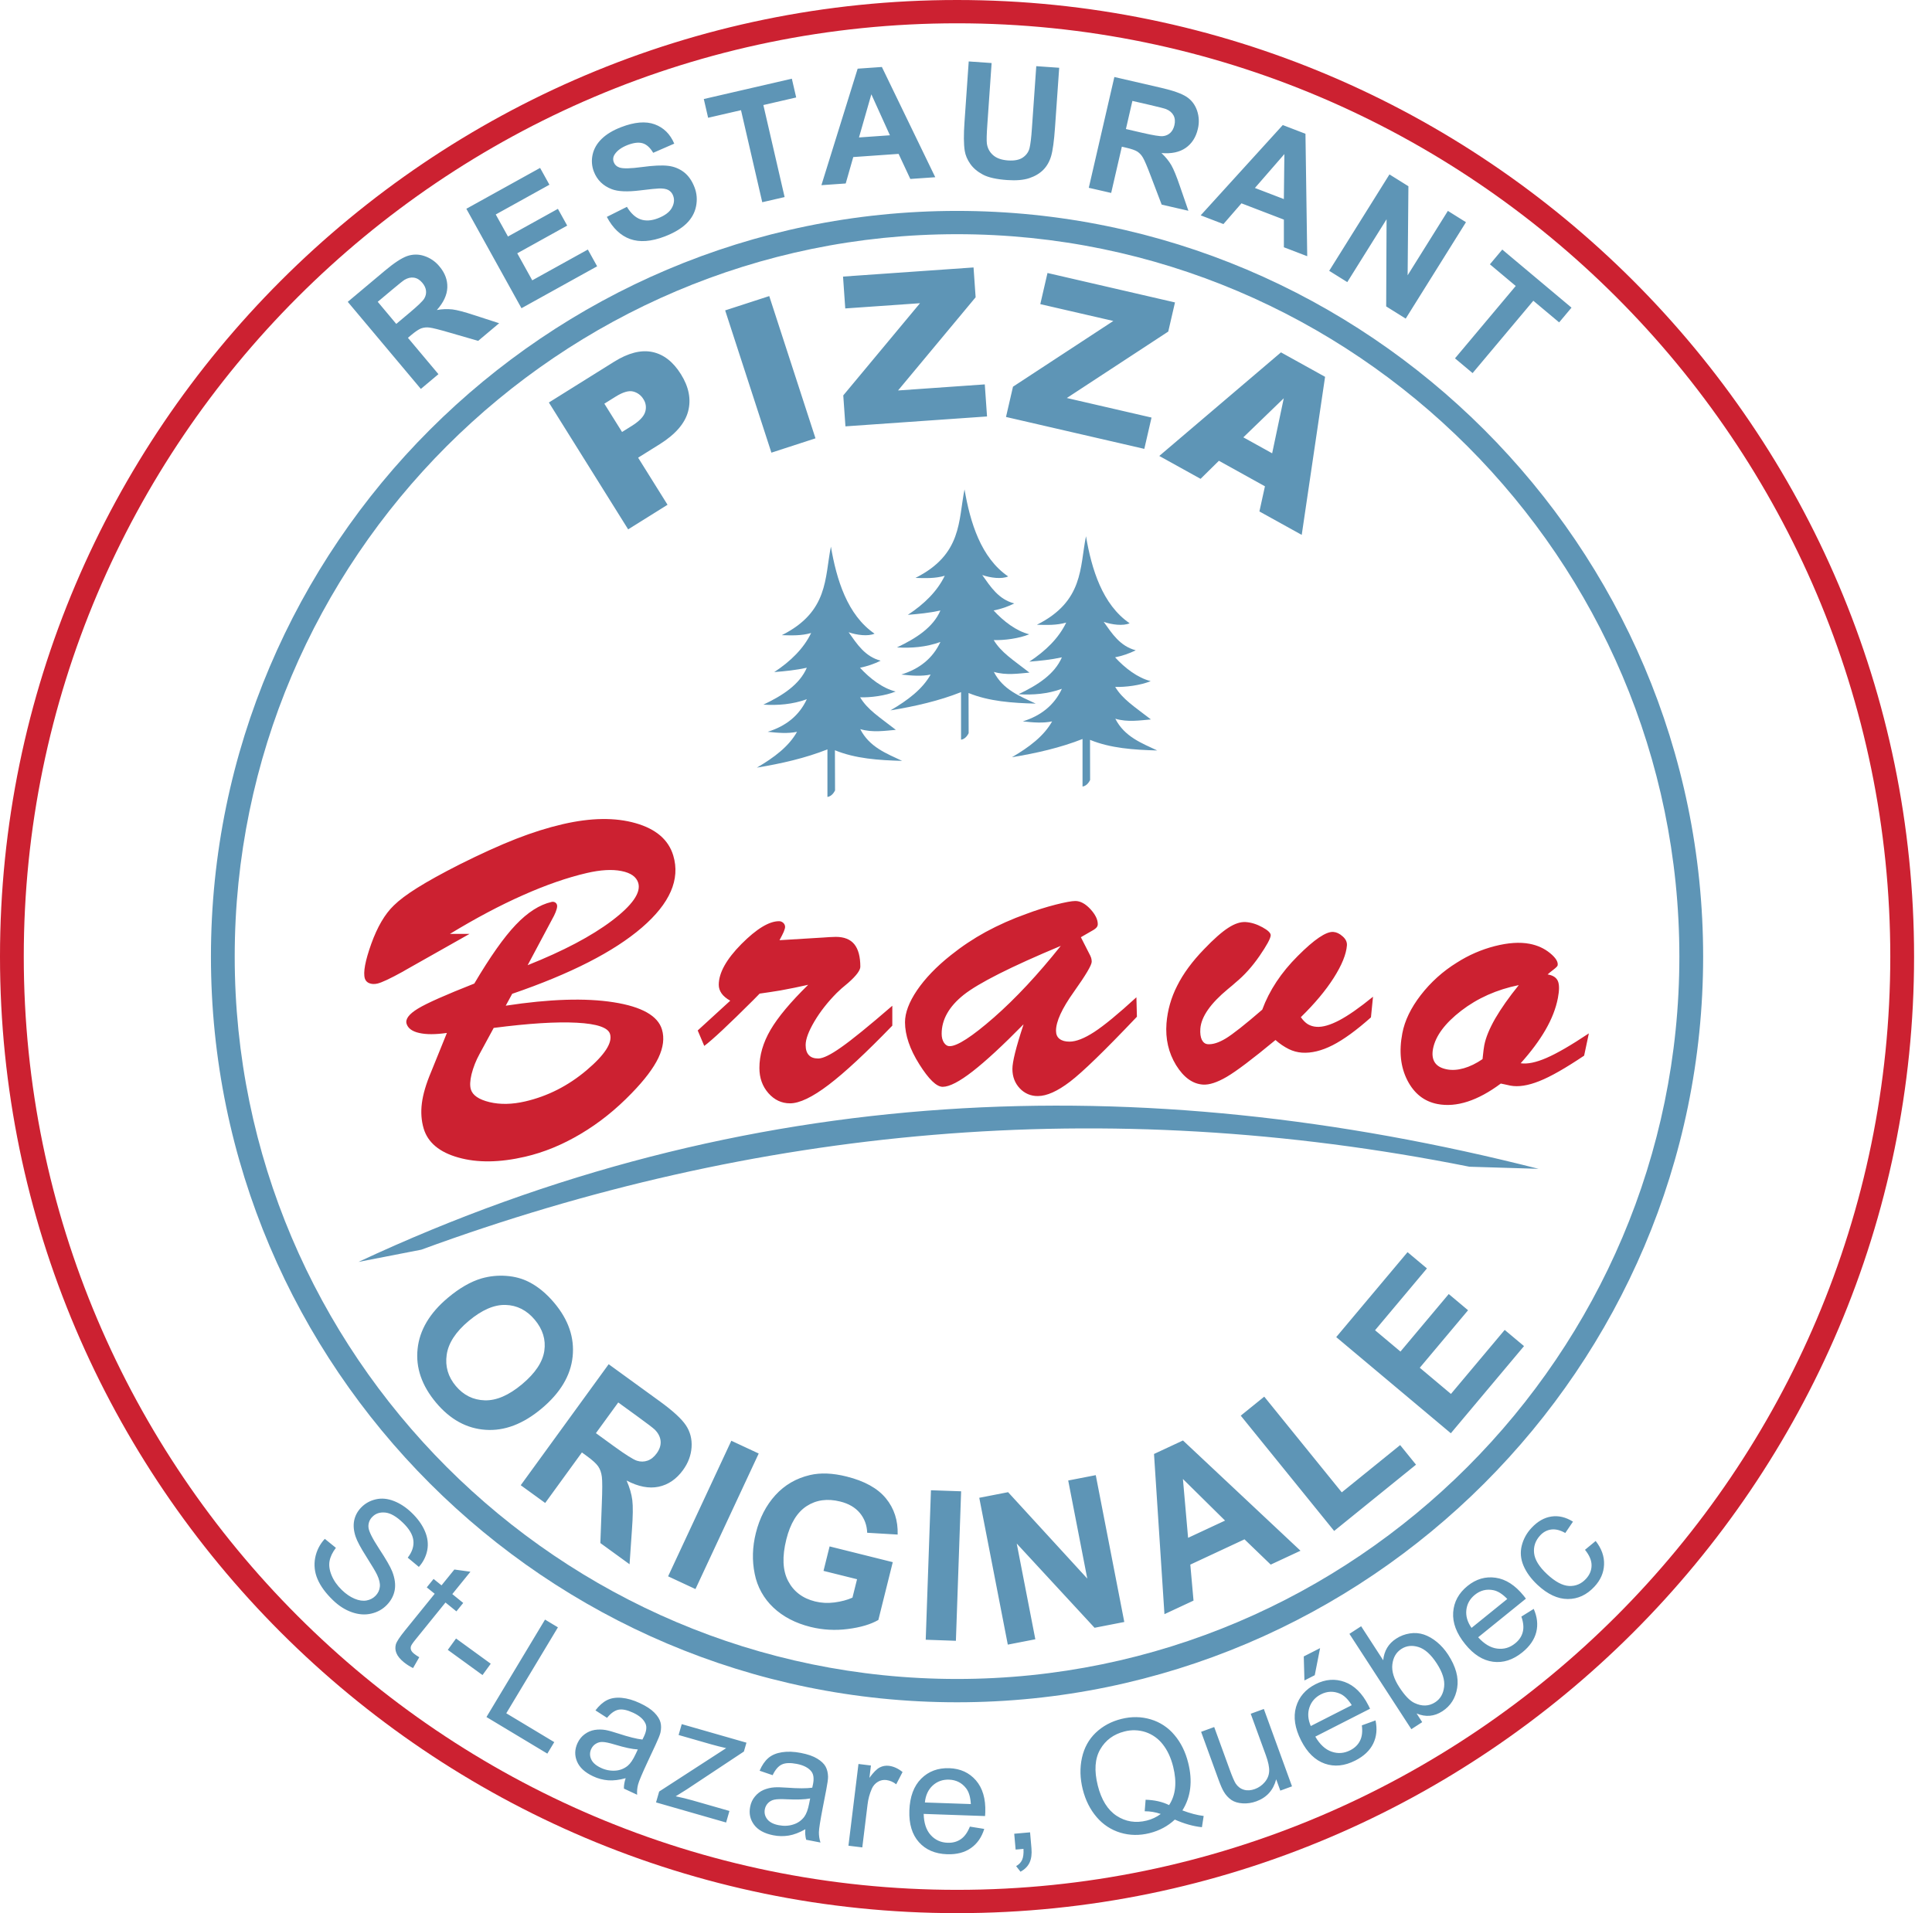 <svg width="105" height="104" viewBox="0 0 105 104" fill="none" xmlns="http://www.w3.org/2000/svg">
<path fill-rule="evenodd" clip-rule="evenodd" d="M45.158 29.715C45.463 31.495 46.046 33.433 47.53 34.446C47.178 34.605 46.555 34.523 46.12 34.369C46.583 35.02 47.007 35.688 47.861 35.916C47.506 36.093 47.129 36.221 46.74 36.298C47.276 36.885 47.972 37.418 48.674 37.591C48.124 37.822 47.296 37.926 46.745 37.906C47.158 38.586 47.76 38.955 48.687 39.675C48.094 39.724 47.428 39.835 46.753 39.636C47.255 40.621 48.191 40.964 49.028 41.361C47.754 41.328 46.485 41.239 45.376 40.784L45.383 42.968C45.276 43.178 45.138 43.296 44.969 43.322V40.737C43.783 41.207 42.484 41.507 41.133 41.729C42.07 41.184 42.876 40.574 43.317 39.781C42.838 39.885 42.286 39.843 41.723 39.781C42.716 39.472 43.435 38.898 43.849 38.01C43.061 38.295 42.274 38.352 41.488 38.305C42.544 37.804 43.454 37.213 43.849 36.299C43.258 36.429 42.668 36.487 42.078 36.535C42.978 35.943 43.679 35.25 44.084 34.41C43.553 34.566 43.022 34.542 42.491 34.528C45.039 33.251 44.815 31.413 45.158 29.715Z" fill="#5E95B6"/>
<path fill-rule="evenodd" clip-rule="evenodd" d="M52.42 26.604C52.725 28.384 53.307 30.322 54.792 31.335C54.439 31.494 53.816 31.412 53.382 31.258C53.844 31.909 54.267 32.577 55.123 32.804C54.768 32.981 54.39 33.11 54.001 33.186C54.538 33.773 55.234 34.306 55.936 34.48C55.384 34.711 54.557 34.814 54.006 34.795C54.42 35.474 55.021 35.843 55.949 36.564C55.355 36.613 54.689 36.723 54.014 36.525C54.516 37.509 55.452 37.852 56.29 38.249C55.015 38.217 53.747 38.127 52.638 37.672L52.644 39.856C52.538 40.066 52.4 40.184 52.231 40.21V37.625C51.045 38.095 49.745 38.395 48.395 38.616C49.331 38.072 50.137 37.461 50.578 36.669C50.099 36.773 49.547 36.731 48.984 36.669C49.977 36.36 50.696 35.785 51.109 34.898C50.322 35.182 49.535 35.24 48.748 35.194C49.804 34.693 50.715 34.102 51.109 33.187C50.519 33.318 49.929 33.375 49.339 33.423C50.24 32.831 50.94 32.138 51.345 31.299C50.814 31.454 50.283 31.43 49.752 31.416C52.301 30.139 52.077 28.302 52.42 26.604Z" fill="#5E95B6"/>
<path fill-rule="evenodd" clip-rule="evenodd" d="M59.021 29.15C59.326 30.93 59.909 32.867 61.393 33.881C61.04 34.04 60.418 33.958 59.984 33.804C60.446 34.454 60.87 35.123 61.725 35.35C61.369 35.527 60.992 35.656 60.602 35.733C61.139 36.319 61.835 36.853 62.538 37.026C61.987 37.257 61.159 37.36 60.608 37.341C61.021 38.02 61.623 38.389 62.55 39.109C61.956 39.159 61.29 39.27 60.615 39.071C61.118 40.056 62.053 40.398 62.892 40.796C61.617 40.763 60.348 40.674 59.24 40.219L59.245 42.402C59.139 42.612 59.001 42.731 58.833 42.757V40.172C57.647 40.641 56.347 40.941 54.996 41.163C55.934 40.618 56.739 40.008 57.18 39.215C56.701 39.319 56.149 39.277 55.587 39.215C56.578 38.906 57.297 38.332 57.711 37.444C56.925 37.729 56.138 37.786 55.35 37.739C56.407 37.238 57.317 36.647 57.711 35.733C57.121 35.863 56.531 35.921 55.941 35.968C56.841 35.376 57.542 34.684 57.946 33.844C57.415 33.998 56.884 33.975 56.353 33.962C58.903 32.685 58.678 30.848 59.021 29.15Z" fill="#5E95B6"/>
<path d="M52.013 0C80.66 0 104.026 23.359 104.026 52C104.026 80.64 80.661 104 52.013 104C23.365 104 0 80.64 0 52C0 23.359 23.365 0 52.013 0ZM52.013 1.267C24.077 1.267 1.292 24.057 1.292 52C1.292 79.943 24.077 102.733 52.013 102.733C79.948 102.733 102.733 79.943 102.733 52C102.733 24.057 79.948 1.267 52.013 1.267Z" fill="#CC2131"/>
<path d="M52.013 11.465C74.347 11.465 92.562 29.674 92.562 52C92.562 74.327 74.347 92.537 52.013 92.537C29.679 92.537 11.464 74.327 11.464 52C11.464 29.674 29.679 11.465 52.013 11.465ZM52.013 12.731C30.391 12.731 12.756 30.372 12.756 52C12.756 73.629 30.39 91.27 52.013 91.27C73.635 91.27 91.27 73.629 91.27 52C91.269 30.372 73.635 12.731 52.013 12.731Z" fill="#5E95B6"/>
<path fill-rule="evenodd" clip-rule="evenodd" d="M24.34 70.55C24.974 70.018 25.587 69.666 26.176 69.494C26.612 69.37 27.066 69.324 27.517 69.358C27.975 69.392 28.387 69.503 28.754 69.693C29.244 69.943 29.701 70.322 30.126 70.828C30.896 71.746 31.229 72.718 31.121 73.749C31.014 74.777 30.454 75.716 29.439 76.567C28.433 77.411 27.418 77.797 26.392 77.726C25.365 77.658 24.467 77.165 23.7 76.251C22.923 75.324 22.587 74.35 22.695 73.33C22.8 72.308 23.35 71.382 24.34 70.55ZM25.47 71.81C24.765 72.402 24.367 73.014 24.277 73.645C24.186 74.276 24.351 74.842 24.772 75.343C25.193 75.845 25.718 76.105 26.349 76.123C26.98 76.141 27.657 75.848 28.379 75.242C29.093 74.643 29.494 74.039 29.583 73.431C29.671 72.825 29.498 72.261 29.063 71.742C28.628 71.224 28.1 70.955 27.478 70.937C26.856 70.918 26.187 71.209 25.47 71.81ZM28.301 80.738L33.08 74.16L35.877 76.191C36.579 76.702 37.046 77.132 37.279 77.482C37.511 77.832 37.614 78.227 37.586 78.669C37.557 79.11 37.404 79.524 37.121 79.913C36.762 80.408 36.321 80.708 35.798 80.82C35.273 80.93 34.692 80.818 34.054 80.483C34.22 80.859 34.322 81.215 34.365 81.551C34.406 81.888 34.399 82.425 34.344 83.168L34.215 85.034L32.628 83.881L32.707 81.752C32.738 80.994 32.739 80.501 32.709 80.276C32.681 80.052 32.614 79.865 32.51 79.713C32.404 79.561 32.2 79.374 31.895 79.153L31.625 78.956L29.63 81.703L28.301 80.738ZM32.387 77.907L33.37 78.622C34.007 79.084 34.425 79.347 34.622 79.408C34.82 79.47 35.012 79.466 35.197 79.4C35.382 79.334 35.546 79.202 35.69 79.005C35.851 78.783 35.922 78.562 35.903 78.339C35.883 78.118 35.779 77.91 35.589 77.718C35.493 77.626 35.175 77.382 34.637 76.992L33.6 76.239L32.387 77.907ZM36.31 85.69L39.746 78.32L41.234 79.014L37.797 86.383L36.31 85.69ZM44.756 85.394L45.087 84.064L48.52 84.92L47.737 88.062C47.323 88.302 46.768 88.467 46.075 88.554C45.401 88.643 44.717 88.605 44.058 88.443C43.233 88.238 42.557 87.885 42.03 87.387C41.509 86.898 41.154 86.258 41.017 85.556C40.868 84.835 40.89 84.096 41.078 83.339C41.283 82.518 41.637 81.831 42.141 81.277C42.644 80.725 43.271 80.36 44.018 80.185C44.591 80.05 45.253 80.076 46.006 80.264C46.986 80.508 47.699 80.904 48.148 81.452C48.596 81.999 48.808 82.656 48.786 83.42L47.13 83.322C47.115 82.907 46.981 82.549 46.732 82.248C46.48 81.947 46.126 81.739 45.667 81.625C44.97 81.451 44.363 81.534 43.84 81.873C43.319 82.212 42.951 82.815 42.735 83.683C42.501 84.62 42.534 85.375 42.834 85.946C43.133 86.517 43.62 86.887 44.295 87.055C44.628 87.138 44.979 87.158 45.347 87.111C45.716 87.063 46.043 86.977 46.329 86.849L46.579 85.848L44.756 85.394ZM50.311 89.137L50.595 81.011L52.235 81.068L51.951 89.195L50.311 89.137ZM54.772 89.403L53.221 81.421L54.788 81.116L59.091 85.812L58.055 80.481L59.552 80.19L61.103 88.172L59.487 88.487L55.257 83.908L56.268 89.112L54.772 89.403ZM70.679 84.299L69.061 85.053L67.636 83.679L64.691 85.053L64.865 87.01L63.285 87.747L62.718 79.039L64.292 78.305L70.679 84.299ZM66.579 82.66L64.289 80.399L64.57 83.597L66.579 82.66ZM72.508 83.223L67.432 76.956L68.709 75.923L72.922 81.125L76.095 78.556L76.957 79.621L72.508 83.223ZM78.85 77.913L72.621 72.686L76.497 68.068L77.551 68.952L74.731 72.313L76.112 73.472L78.736 70.345L79.786 71.226L77.162 74.352L78.856 75.775L81.777 72.295L82.827 73.175L78.85 77.913ZM29.83 21.88L33.373 19.666C34.143 19.185 34.837 19.008 35.45 19.134C36.063 19.261 36.582 19.663 37.005 20.34C37.44 21.035 37.571 21.711 37.397 22.365C37.223 23.018 36.707 23.614 35.848 24.151L34.681 24.88L36.279 27.439L34.139 28.776L29.83 21.88ZM33.807 23.483L34.329 23.157C34.74 22.9 34.985 22.648 35.061 22.402C35.1 22.285 35.112 22.161 35.096 22.039C35.08 21.917 35.036 21.8 34.968 21.698C34.907 21.595 34.826 21.505 34.73 21.434C34.633 21.362 34.524 21.311 34.407 21.282C34.169 21.222 33.851 21.316 33.452 21.565L32.845 21.944L33.807 23.483ZM39.411 16.873L41.807 16.095L44.32 23.828L41.924 24.607L39.411 16.873ZM45.817 15.035L52.91 14.539L53.023 16.16L48.807 21.226L53.521 20.896L53.643 22.639L45.948 23.177L45.83 21.494L50 16.483L45.938 16.767L45.817 15.035ZM56.929 14.84L63.858 16.44L63.492 18.024L57.98 21.636L62.583 22.699L62.191 24.401L54.674 22.666L55.054 21.021L60.507 17.448L56.538 16.533L56.929 14.84ZM68.747 26.436L66.245 25.048L65.249 26.03L63.004 24.786L69.618 19.155L72.015 20.484L70.746 29.077L68.446 27.803L68.747 26.436ZM69.139 24.642L69.77 21.65L67.573 23.774L69.139 24.642ZM64.261 98.415C64.692 98.578 65.079 98.677 65.417 98.717L65.322 99.328C64.853 99.28 64.361 99.142 63.85 98.914C63.468 99.272 63.008 99.518 62.471 99.652C61.928 99.787 61.404 99.779 60.897 99.628C60.391 99.477 59.94 99.181 59.6 98.778C59.244 98.363 58.992 97.858 58.843 97.264C58.697 96.672 58.681 96.103 58.801 95.558C58.921 95.013 59.169 94.558 59.549 94.194C59.93 93.831 60.394 93.58 60.941 93.443C61.494 93.305 62.025 93.312 62.537 93.465C63.042 93.614 63.492 93.91 63.828 94.316C64.18 94.731 64.429 95.235 64.576 95.83C64.701 96.323 64.736 96.786 64.684 97.217C64.634 97.643 64.489 98.052 64.261 98.415ZM62.262 97.835C62.752 97.85 63.176 97.947 63.537 98.126C63.897 97.584 63.971 96.887 63.758 96.034C63.636 95.548 63.448 95.144 63.193 94.822C62.954 94.513 62.629 94.282 62.259 94.158C61.888 94.037 61.49 94.025 61.113 94.124C60.523 94.272 60.082 94.597 59.794 95.098C59.504 95.601 59.46 96.254 59.661 97.059C59.856 97.838 60.198 98.389 60.687 98.71C61.178 99.03 61.722 99.116 62.321 98.968C62.597 98.901 62.856 98.778 63.084 98.609C62.804 98.51 62.509 98.46 62.212 98.461L62.262 97.835ZM69.582 97.34L69.358 96.723C69.203 97.318 68.843 97.716 68.28 97.921C68.034 98.011 67.784 98.048 67.534 98.032C67.284 98.016 67.081 97.953 66.925 97.848C66.756 97.731 66.615 97.577 66.512 97.399C66.433 97.269 66.337 97.053 66.226 96.749L65.278 94.143L65.989 93.883L66.838 96.216C66.974 96.589 67.081 96.833 67.155 96.952C67.27 97.124 67.418 97.236 67.602 97.291C67.787 97.345 67.986 97.331 68.2 97.254C68.413 97.176 68.594 97.049 68.742 96.872C68.89 96.694 68.968 96.495 68.977 96.28C68.987 96.062 68.926 95.773 68.796 95.415L67.974 93.161L68.687 92.901L70.218 97.107L69.582 97.34ZM74.014 93.792L74.757 93.522C74.856 93.987 74.814 94.407 74.631 94.784C74.446 95.161 74.122 95.468 73.66 95.703C73.076 96 72.522 96.057 71.998 95.872C71.473 95.687 71.046 95.27 70.715 94.621C70.373 93.95 70.28 93.341 70.436 92.795C70.594 92.248 70.947 91.834 71.499 91.553C72.031 91.282 72.559 91.242 73.082 91.433C73.605 91.623 74.036 92.048 74.37 92.706C74.391 92.747 74.421 92.808 74.459 92.888L71.484 94.404C71.731 94.83 72.027 95.103 72.368 95.221C72.71 95.341 73.047 95.317 73.38 95.147C73.627 95.021 73.806 94.848 73.914 94.627C74.025 94.408 74.057 94.13 74.014 93.792ZM71.238 93.828L73.465 92.694C73.265 92.374 73.051 92.166 72.826 92.07C72.479 91.92 72.132 91.931 71.79 92.105C71.48 92.263 71.271 92.501 71.165 92.816C71.059 93.132 71.084 93.47 71.238 93.828ZM70.893 91.351L70.857 90.045L71.744 89.593L71.454 91.065L70.893 91.351ZM77.294 93.617L76.704 94L73.338 88.817L73.975 88.404L75.174 90.253C75.225 89.742 75.458 89.35 75.875 89.08C76.106 88.929 76.355 88.835 76.622 88.794C76.878 88.752 77.14 88.773 77.386 88.855C77.628 88.938 77.864 89.072 78.095 89.262C78.325 89.451 78.528 89.681 78.704 89.951C79.122 90.596 79.286 91.196 79.195 91.754C79.106 92.312 78.836 92.735 78.392 93.024C77.95 93.311 77.481 93.353 76.989 93.146L77.294 93.617ZM76.049 91.717C76.341 92.167 76.614 92.451 76.866 92.572C77.278 92.77 77.658 92.759 77.998 92.537C78.278 92.356 78.439 92.079 78.484 91.705C78.531 91.332 78.398 90.906 78.086 90.427C77.769 89.937 77.436 89.639 77.09 89.533C76.745 89.426 76.433 89.461 76.159 89.64C75.879 89.821 75.718 90.097 75.672 90.471C75.626 90.843 75.751 91.259 76.049 91.717ZM82.683 87.879L83.354 87.461C83.546 87.895 83.593 88.315 83.493 88.722C83.39 89.129 83.137 89.497 82.735 89.823C82.225 90.235 81.695 90.406 81.144 90.334C80.592 90.262 80.087 89.944 79.629 89.377C79.154 88.791 78.938 88.215 78.977 87.648C79.017 87.081 79.276 86.602 79.757 86.213C80.221 85.837 80.731 85.688 81.281 85.766C81.832 85.843 82.341 86.17 82.806 86.743C82.834 86.779 82.876 86.832 82.93 86.904L80.335 89.004C80.667 89.37 81.012 89.575 81.371 89.619C81.731 89.665 82.055 89.572 82.344 89.336C82.561 89.162 82.7 88.955 82.759 88.717C82.821 88.48 82.795 88.201 82.683 87.879ZM79.975 88.493L81.918 86.921C81.656 86.65 81.402 86.49 81.163 86.444C80.791 86.368 80.456 86.452 80.156 86.694C79.886 86.913 79.731 87.188 79.693 87.518C79.656 87.85 79.751 88.174 79.975 88.493ZM86.141 84.248L86.721 83.769C87.042 84.179 87.195 84.606 87.177 85.051C87.161 85.494 86.986 85.896 86.652 86.253C86.235 86.701 85.753 86.925 85.206 86.924C84.66 86.923 84.112 86.668 83.565 86.159C83.211 85.828 82.957 85.481 82.801 85.117C82.646 84.752 82.613 84.388 82.703 84.025C82.794 83.663 82.97 83.34 83.233 83.059C83.564 82.703 83.927 82.496 84.317 82.439C84.707 82.381 85.097 82.473 85.488 82.718L85.069 83.335C84.801 83.181 84.551 83.117 84.317 83.144C84.085 83.172 83.882 83.277 83.709 83.462C83.448 83.743 83.336 84.062 83.374 84.425C83.411 84.786 83.647 85.169 84.08 85.573C84.52 85.983 84.919 86.197 85.276 86.214C85.632 86.231 85.937 86.104 86.19 85.832C86.393 85.614 86.496 85.371 86.498 85.1C86.502 84.83 86.382 84.546 86.141 84.248ZM17.653 83.653L18.255 84.141C18.067 84.388 17.952 84.629 17.91 84.865C17.868 85.1 17.906 85.36 18.024 85.643C18.141 85.925 18.326 86.189 18.579 86.434C18.803 86.65 19.034 86.808 19.27 86.907C19.506 87.007 19.722 87.038 19.918 87.004C20.114 86.968 20.28 86.882 20.413 86.745C20.547 86.606 20.624 86.444 20.643 86.262C20.664 86.08 20.614 85.863 20.497 85.614C20.422 85.452 20.228 85.124 19.915 84.631C19.601 84.139 19.405 83.77 19.325 83.526C19.22 83.21 19.195 82.918 19.249 82.653C19.304 82.389 19.43 82.154 19.628 81.949C19.845 81.725 20.11 81.577 20.427 81.504C20.742 81.432 21.072 81.464 21.414 81.599C21.756 81.734 22.076 81.946 22.376 82.236C22.705 82.553 22.945 82.888 23.094 83.237C23.243 83.586 23.285 83.929 23.222 84.266C23.156 84.606 22.998 84.922 22.764 85.178L22.16 84.676C22.4 84.364 22.502 84.054 22.466 83.741C22.431 83.429 22.241 83.108 21.899 82.778C21.544 82.435 21.221 82.25 20.932 82.223C20.643 82.196 20.411 82.275 20.234 82.459C20.16 82.531 20.103 82.619 20.067 82.716C20.031 82.813 20.017 82.917 20.025 83.02C20.039 83.233 20.233 83.623 20.606 84.193C20.98 84.762 21.217 85.174 21.316 85.426C21.46 85.796 21.505 86.132 21.453 86.434C21.399 86.736 21.256 87.006 21.026 87.245C20.798 87.481 20.515 87.639 20.178 87.717C19.84 87.797 19.489 87.77 19.122 87.641C18.756 87.513 18.415 87.296 18.098 86.989C17.695 86.601 17.415 86.216 17.256 85.837C17.1 85.476 17.055 85.076 17.128 84.69C17.201 84.301 17.383 83.941 17.653 83.653ZM22.786 90.088L22.449 90.678C22.276 90.593 22.112 90.489 21.961 90.37C21.747 90.197 21.609 90.028 21.545 89.865C21.482 89.717 21.471 89.552 21.512 89.396C21.553 89.247 21.717 88.995 22.004 88.641L23.625 86.639L23.194 86.29L23.564 85.832L23.996 86.181L24.694 85.32L25.567 85.44L24.582 86.656L25.175 87.137L24.805 87.595L24.211 87.114L22.564 89.149C22.427 89.318 22.351 89.435 22.332 89.499C22.314 89.564 22.317 89.633 22.341 89.697C22.364 89.763 22.421 89.83 22.508 89.901C22.574 89.954 22.666 90.016 22.786 90.088ZM24.337 89.688L24.785 89.07L26.671 90.441L26.223 91.058L24.337 89.688ZM26.438 93.339L29.621 88.042L30.322 88.463L27.515 93.135L30.123 94.703L29.747 95.328L26.438 93.339ZM34.004 96.664C33.649 96.762 33.333 96.8 33.055 96.779C32.77 96.757 32.492 96.683 32.234 96.56C31.788 96.352 31.497 96.083 31.359 95.753C31.221 95.424 31.231 95.091 31.389 94.751C31.482 94.553 31.611 94.392 31.779 94.27C31.945 94.148 32.126 94.072 32.319 94.04C32.517 94.009 32.72 94.011 32.919 94.046C33.07 94.073 33.29 94.134 33.578 94.228C34.164 94.421 34.611 94.532 34.915 94.563C34.961 94.469 34.991 94.412 35.002 94.386C35.134 94.105 35.16 93.877 35.084 93.702C34.981 93.465 34.756 93.266 34.41 93.105C34.086 92.954 33.821 92.899 33.614 92.941C33.407 92.982 33.199 93.129 32.991 93.383L32.361 92.978C32.558 92.719 32.767 92.533 32.989 92.421C33.212 92.309 33.477 92.268 33.787 92.296C34.096 92.324 34.425 92.419 34.773 92.582C35.12 92.744 35.383 92.915 35.562 93.098C35.74 93.28 35.852 93.458 35.896 93.628C35.94 93.799 35.939 93.988 35.892 94.196C35.859 94.324 35.773 94.541 35.63 94.846L35.202 95.763C34.905 96.401 34.73 96.814 34.681 96.996C34.631 97.18 34.613 97.369 34.627 97.564L33.908 97.229C33.904 97.053 33.936 96.865 34.004 96.664ZM34.664 95.101C34.367 95.087 33.952 94.999 33.418 94.837C33.117 94.746 32.896 94.699 32.755 94.695C32.623 94.688 32.492 94.722 32.38 94.793C32.271 94.86 32.188 94.954 32.132 95.075C32.09 95.161 32.068 95.255 32.067 95.351C32.066 95.447 32.086 95.542 32.127 95.629C32.208 95.816 32.383 95.972 32.651 96.098C32.895 96.217 33.167 96.27 33.438 96.253C33.686 96.239 33.923 96.146 34.115 95.989C34.261 95.868 34.405 95.656 34.546 95.353L34.664 95.101ZM35.654 97.98L35.824 97.389L39.465 95.03C39.187 94.967 38.91 94.896 38.635 94.819L36.881 94.316L37.051 93.725L40.568 94.733L40.429 95.215L37.316 97.278L36.723 97.648C37.058 97.716 37.367 97.793 37.653 97.875L39.643 98.445L39.463 99.073L35.654 97.98ZM43.769 99.439C43.448 99.621 43.15 99.734 42.876 99.781C42.594 99.828 42.307 99.823 42.027 99.767C41.544 99.672 41.196 99.482 40.983 99.196C40.769 98.909 40.698 98.584 40.77 98.216C40.811 98.001 40.898 97.814 41.032 97.656C41.163 97.497 41.319 97.379 41.499 97.301C41.684 97.223 41.882 97.176 42.082 97.162C42.236 97.151 42.464 97.157 42.766 97.178C43.382 97.224 43.841 97.224 44.144 97.18L44.186 96.987C44.246 96.683 44.216 96.455 44.1 96.303C43.943 96.098 43.676 95.96 43.301 95.886C42.95 95.819 42.68 95.829 42.489 95.92C42.299 96.01 42.132 96.204 41.992 96.5L41.283 96.258C41.41 95.96 41.569 95.729 41.757 95.567C41.946 95.404 42.194 95.3 42.501 95.252C42.808 95.205 43.15 95.217 43.528 95.291C43.903 95.364 44.199 95.466 44.418 95.602C44.635 95.734 44.786 95.88 44.87 96.034C44.954 96.19 44.998 96.373 45.003 96.587C45.003 96.719 44.971 96.95 44.907 97.28L44.714 98.274C44.58 98.966 44.51 99.408 44.506 99.597C44.503 99.786 44.531 99.975 44.591 100.161L43.813 100.01C43.764 99.824 43.749 99.63 43.769 99.439ZM44.031 97.765C43.739 97.822 43.315 97.837 42.758 97.81C42.444 97.793 42.218 97.801 42.08 97.831C41.953 97.857 41.836 97.92 41.744 98.013C41.653 98.106 41.591 98.223 41.567 98.351C41.529 98.549 41.571 98.729 41.696 98.891C41.821 99.052 42.028 99.162 42.318 99.218C42.605 99.274 42.872 99.261 43.12 99.178C43.357 99.105 43.565 98.958 43.713 98.759C43.824 98.606 43.913 98.367 43.977 98.038L44.031 97.765ZM46.111 100.334L46.656 95.891L47.333 95.974L47.251 96.646C47.463 96.353 47.648 96.165 47.807 96.082C47.961 96.001 48.136 95.969 48.309 95.991C48.563 96.022 48.811 96.135 49.052 96.328L48.707 96.996C48.554 96.871 48.37 96.791 48.175 96.764C48.015 96.743 47.853 96.776 47.714 96.858C47.566 96.946 47.45 97.078 47.382 97.236C47.261 97.511 47.183 97.802 47.149 98.1L46.864 100.426L46.111 100.334ZM52.711 99.296L53.492 99.421C53.352 99.874 53.111 100.222 52.768 100.462C52.425 100.704 51.993 100.815 51.474 100.798C50.819 100.775 50.308 100.555 49.938 100.138C49.569 99.722 49.397 99.15 49.422 98.423C49.449 97.67 49.663 97.092 50.064 96.69C50.466 96.288 50.977 96.099 51.594 96.12C52.193 96.141 52.674 96.362 53.039 96.781C53.403 97.202 53.574 97.782 53.548 98.52C53.545 98.565 53.542 98.632 53.536 98.722L50.2 98.605C50.212 99.098 50.336 99.479 50.577 99.749C50.819 100.02 51.126 100.161 51.499 100.174C51.777 100.184 52.017 100.119 52.219 99.979C52.421 99.84 52.585 99.613 52.711 99.296ZM50.265 97.984L52.763 98.07C52.742 97.693 52.657 97.408 52.506 97.213C52.274 96.913 51.966 96.757 51.581 96.743C51.233 96.731 50.937 96.837 50.691 97.061C50.446 97.287 50.304 97.594 50.265 97.984ZM55.197 100.544L55.121 99.683L55.982 99.607L56.057 100.469C56.085 100.784 56.051 101.045 55.956 101.25C55.861 101.454 55.696 101.62 55.462 101.748L55.224 101.443C55.377 101.359 55.486 101.245 55.549 101.104C55.613 100.962 55.638 100.762 55.624 100.507L55.197 100.544ZM22.873 21.142L18.9 16.408L20.912 14.719C21.418 14.294 21.821 14.03 22.122 13.922C22.423 13.815 22.751 13.812 23.053 13.914C23.38 14.02 23.669 14.219 23.886 14.486C24.184 14.841 24.325 15.222 24.311 15.629C24.296 16.036 24.106 16.444 23.742 16.853C24.02 16.801 24.305 16.79 24.587 16.82C24.843 16.852 25.239 16.955 25.776 17.133L27.128 17.571L25.986 18.53L24.431 18.08C23.876 17.918 23.514 17.827 23.343 17.807C23.191 17.785 23.035 17.8 22.89 17.851C22.759 17.901 22.584 18.017 22.364 18.201L22.17 18.364L23.828 20.34L22.873 21.142ZM21.536 17.608L22.243 17.014C22.701 16.63 22.972 16.37 23.054 16.235C23.136 16.101 23.169 15.958 23.154 15.81C23.139 15.661 23.072 15.516 22.953 15.373C22.819 15.214 22.669 15.121 22.501 15.094C22.334 15.068 22.162 15.107 21.985 15.212C21.9 15.265 21.662 15.455 21.275 15.78L20.529 16.406L21.536 17.608ZM28.341 16.755L25.345 11.349L29.353 9.128L29.86 10.042L26.943 11.659L27.607 12.857L30.321 11.353L30.826 12.264L28.112 13.769L28.927 15.239L31.948 13.565L32.453 14.476L28.341 16.755ZM32.98 11.79L34.071 11.244C34.286 11.598 34.531 11.824 34.808 11.923C35.085 12.021 35.402 12.003 35.755 11.867C36.13 11.723 36.383 11.534 36.512 11.303C36.641 11.071 36.665 10.849 36.583 10.636C36.538 10.508 36.448 10.4 36.33 10.333C36.212 10.268 36.041 10.239 35.815 10.245C35.659 10.25 35.317 10.285 34.785 10.351C34.101 10.436 33.59 10.414 33.251 10.285C32.776 10.103 32.45 9.785 32.274 9.327C32.161 9.034 32.138 8.714 32.207 8.407C32.276 8.087 32.441 7.8 32.703 7.546C32.965 7.292 33.318 7.08 33.762 6.91C34.486 6.632 35.092 6.58 35.58 6.758C36.067 6.936 36.422 7.285 36.644 7.808L35.5 8.307C35.337 8.03 35.148 7.858 34.934 7.79C34.72 7.724 34.45 7.754 34.121 7.879C33.782 8.009 33.544 8.181 33.407 8.393C33.364 8.455 33.337 8.526 33.328 8.601C33.32 8.676 33.331 8.752 33.359 8.822C33.412 8.959 33.514 9.054 33.666 9.106C33.86 9.173 34.267 9.165 34.885 9.081C35.502 8.998 35.975 8.975 36.301 9.014C36.615 9.047 36.913 9.165 37.165 9.355C37.413 9.545 37.607 9.821 37.747 10.186C37.874 10.517 37.901 10.861 37.828 11.22C37.755 11.579 37.577 11.893 37.295 12.164C37.014 12.432 36.623 12.663 36.122 12.856C35.392 13.135 34.767 13.181 34.247 12.995C33.726 12.808 33.304 12.405 32.98 11.79ZM41.427 10.993L40.272 5.99L38.485 6.402L38.25 5.383L43.035 4.278L43.271 5.298L41.487 5.71L42.642 10.713L41.427 10.993ZM50.829 9.634L49.474 9.728L48.837 8.365L46.373 8.538L45.963 9.974L44.642 10.066L46.612 3.733L47.928 3.641L50.829 9.634ZM48.365 7.354L47.356 5.126L46.684 7.472L48.365 7.354ZM52.648 3.34L53.892 3.427L53.66 6.767C53.622 7.296 53.614 7.641 53.634 7.8C53.669 8.056 53.783 8.268 53.972 8.434C54.161 8.6 54.431 8.697 54.778 8.721C55.131 8.746 55.403 8.692 55.593 8.56C55.781 8.429 55.902 8.258 55.953 8.052C56.003 7.844 56.047 7.496 56.08 7.008L56.319 3.597L57.565 3.684L57.338 6.922C57.287 7.663 57.215 8.183 57.127 8.484C57.038 8.784 56.896 9.034 56.7 9.232C56.505 9.429 56.252 9.58 55.94 9.684C55.629 9.788 55.229 9.822 54.742 9.788C54.153 9.747 53.711 9.648 53.416 9.49C53.122 9.333 52.894 9.14 52.733 8.91C52.572 8.68 52.471 8.445 52.432 8.202C52.374 7.843 52.37 7.319 52.419 6.629L52.648 3.34ZM59.173 10.209L60.563 4.186L63.123 4.777C63.767 4.926 64.221 5.089 64.488 5.264C64.755 5.439 64.943 5.686 65.055 6.003C65.167 6.328 65.183 6.678 65.1 7.012C64.995 7.464 64.775 7.805 64.442 8.039C64.108 8.272 63.668 8.366 63.123 8.321C63.35 8.534 63.527 8.753 63.657 8.976C63.785 9.2 63.941 9.578 64.123 10.114L64.587 11.458L63.134 11.123L62.557 9.609C62.353 9.069 62.208 8.724 62.12 8.576C62.046 8.441 61.941 8.326 61.814 8.241C61.694 8.166 61.495 8.096 61.218 8.032L60.97 7.974L60.39 10.488L59.173 10.209ZM61.191 7.014L62.091 7.222C62.674 7.357 63.045 7.417 63.201 7.401C63.357 7.385 63.491 7.326 63.601 7.225C63.71 7.123 63.786 6.982 63.828 6.801C63.874 6.598 63.858 6.423 63.779 6.273C63.699 6.124 63.565 6.009 63.374 5.931C63.28 5.895 62.986 5.819 62.494 5.705L61.543 5.486L61.191 7.014ZM71.045 13.928L69.776 13.442V11.938L67.47 11.053L66.491 12.181L65.255 11.706L69.716 6.798L70.949 7.272L71.045 13.928ZM69.775 10.822L69.803 8.376L68.202 10.218L69.775 10.822ZM72.239 14.722L75.514 9.481L76.544 10.124L76.502 14.965L78.689 11.464L79.672 12.079L76.397 17.32L75.336 16.657L75.357 11.919L73.222 15.336L72.239 14.722ZM79.076 19.48L82.377 15.546L80.973 14.368L81.645 13.567L85.408 16.724L84.736 17.525L83.333 16.349L80.032 20.282L79.076 19.48ZM19.483 68.598L22.896 67.934C41.025 61.281 59.958 59.446 79.859 63.424L83.618 63.538C61.962 58.027 40.547 58.754 19.483 68.598Z" fill="#5E95B6"/>
<path fill-rule="evenodd" clip-rule="evenodd" d="M27.485 54.67C29.864 54.306 31.819 54.243 33.349 54.484C34.878 54.724 35.754 55.219 35.976 55.964C36.115 56.428 36.049 56.94 35.784 57.503C35.515 58.065 35.031 58.706 34.331 59.425C33.476 60.311 32.554 61.051 31.558 61.64C30.568 62.23 29.561 62.644 28.536 62.881C27.157 63.2 25.95 63.217 24.917 62.926C23.886 62.639 23.254 62.112 23.026 61.351C22.898 60.92 22.866 60.459 22.928 59.972C22.99 59.483 23.156 58.918 23.428 58.275L24.288 56.151C23.663 56.24 23.161 56.241 22.78 56.152C22.399 56.067 22.171 55.897 22.096 55.65C22.022 55.399 22.227 55.126 22.712 54.83C23.197 54.534 24.219 54.081 25.777 53.467C26.634 52.018 27.384 50.951 28.028 50.276C28.675 49.596 29.32 49.182 29.971 49.031C30.035 49.013 30.102 49.02 30.161 49.051C30.213 49.079 30.252 49.127 30.27 49.185C30.287 49.244 30.281 49.324 30.252 49.423C30.224 49.526 30.178 49.642 30.112 49.775L28.677 52.468C30.614 51.697 32.142 50.892 33.256 50.05C34.367 49.209 34.844 48.524 34.688 47.998C34.588 47.666 34.285 47.451 33.774 47.35C33.265 47.248 32.638 47.285 31.9 47.456C30.837 47.702 29.677 48.104 28.421 48.663C27.167 49.218 25.844 49.922 24.451 50.768H25.517L22.061 52.72L21.89 52.82C21.204 53.199 20.743 53.414 20.51 53.468C20.343 53.506 20.197 53.498 20.069 53.447C20.012 53.426 19.961 53.392 19.919 53.348C19.878 53.304 19.847 53.251 19.829 53.193C19.73 52.861 19.847 52.235 20.177 51.308C20.511 50.382 20.918 49.686 21.401 49.223C21.691 48.936 22.114 48.616 22.681 48.262C23.247 47.908 24.005 47.486 24.963 46.999C26.13 46.416 27.158 45.949 28.041 45.603C28.924 45.257 29.773 44.991 30.587 44.802C32.117 44.448 33.436 44.431 34.545 44.748C35.654 45.065 36.335 45.652 36.591 46.51C36.979 47.806 36.409 49.111 34.886 50.423C33.363 51.735 31.015 52.935 27.837 54.024L27.485 54.67ZM26.832 55.878L26.059 57.302C25.869 57.648 25.723 58.017 25.626 58.4C25.543 58.751 25.531 59.02 25.591 59.221C25.687 59.541 26.025 59.772 26.603 59.912C27.184 60.051 27.829 60.039 28.544 59.874C29.767 59.59 30.875 59.026 31.873 58.185C32.868 57.344 33.295 56.686 33.154 56.21C33.049 55.859 32.445 55.653 31.345 55.596C30.243 55.537 28.738 55.631 26.832 55.878ZM55.624 55.685C54.508 56.822 53.589 57.672 52.866 58.236C52.142 58.799 51.6 59.079 51.235 59.08C50.899 59.081 50.478 58.673 49.963 57.855C49.447 57.037 49.187 56.271 49.185 55.571C49.184 55.059 49.403 54.477 49.838 53.833C50.277 53.189 50.886 52.551 51.674 51.926C52.264 51.453 52.894 51.032 53.558 50.668C54.269 50.283 55.008 49.954 55.77 49.683C56.296 49.484 56.832 49.315 57.377 49.175C57.889 49.046 58.241 48.98 58.441 48.979C58.712 48.978 58.984 49.125 59.256 49.415C59.524 49.705 59.661 49.979 59.662 50.237C59.662 50.315 59.632 50.385 59.569 50.446C59.505 50.508 59.387 50.586 59.205 50.681L58.743 50.948L59.183 51.811C59.241 51.914 59.281 52.004 59.303 52.073C59.323 52.147 59.332 52.212 59.332 52.278C59.333 52.462 59.008 53.008 58.361 53.919C57.715 54.826 57.39 55.531 57.392 56.036C57.392 56.228 57.455 56.375 57.584 56.474C57.715 56.576 57.894 56.624 58.127 56.624C58.483 56.623 58.928 56.45 59.466 56.101C60.004 55.751 60.77 55.121 61.761 54.213L61.789 55.27C60.046 57.106 58.832 58.285 58.15 58.803C57.469 59.322 56.888 59.581 56.409 59.582C56.224 59.586 56.041 59.551 55.871 59.479C55.701 59.406 55.548 59.299 55.423 59.163C55.16 58.885 55.023 58.533 55.022 58.111C55.021 57.726 55.218 56.93 55.614 55.729L55.624 55.685ZM57.65 51.419C54.937 52.553 53.18 53.442 52.376 54.079C51.576 54.716 51.175 55.426 51.177 56.2C51.177 56.392 51.22 56.552 51.301 56.679C51.386 56.806 51.488 56.871 51.615 56.87C52.026 56.87 52.827 56.351 54.016 55.312C55.201 54.272 56.411 52.975 57.65 51.419ZM69.32 56.536C68.072 57.57 67.185 58.238 66.667 58.54C66.149 58.842 65.718 58.982 65.378 58.959C64.816 58.922 64.33 58.569 63.916 57.901C63.507 57.229 63.332 56.474 63.396 55.629C63.453 54.917 63.65 54.224 63.976 53.589C64.307 52.925 64.795 52.263 65.437 51.6C65.964 51.048 66.406 50.659 66.756 50.435C67.106 50.208 67.421 50.105 67.704 50.124C68.001 50.144 68.304 50.238 68.611 50.407C68.918 50.575 69.069 50.724 69.06 50.851C69.046 51.027 68.842 51.399 68.448 51.973C68.055 52.541 67.624 53.022 67.157 53.406C67.068 53.49 66.927 53.608 66.736 53.764C65.786 54.551 65.286 55.269 65.236 55.919C65.218 56.172 65.246 56.375 65.317 56.524C65.393 56.673 65.502 56.754 65.645 56.763C65.92 56.782 66.243 56.677 66.619 56.451C66.996 56.222 67.657 55.703 68.6 54.887C68.985 53.841 69.63 52.865 70.53 51.969C71.426 51.067 72.072 50.634 72.46 50.66C72.631 50.672 72.8 50.748 72.967 50.899C73.137 51.046 73.216 51.211 73.202 51.395C73.165 51.873 72.928 52.461 72.485 53.158C72.043 53.852 71.446 54.563 70.698 55.294C70.82 55.47 70.95 55.599 71.085 55.681C71.224 55.76 71.377 55.808 71.556 55.819C71.888 55.841 72.299 55.721 72.792 55.462C73.281 55.203 73.892 54.776 74.62 54.183L74.508 55.305C73.719 56.008 73.024 56.512 72.427 56.818C71.826 57.123 71.268 57.258 70.758 57.223C70.512 57.205 70.272 57.14 70.049 57.032C69.785 56.9 69.54 56.733 69.32 56.536ZM81.565 58.903C80.938 59.371 80.336 59.697 79.763 59.883C79.189 60.069 78.642 60.115 78.127 60.016C77.403 59.877 76.856 59.447 76.486 58.725C76.116 57.999 76.025 57.147 76.214 56.166C76.344 55.482 76.677 54.794 77.211 54.1C77.753 53.397 78.417 52.798 79.172 52.332C79.811 51.922 80.512 51.617 81.247 51.429C81.971 51.246 82.596 51.204 83.132 51.306C83.559 51.388 83.927 51.555 84.24 51.811C84.554 52.068 84.69 52.29 84.654 52.479C84.645 52.523 84.573 52.597 84.44 52.7C84.309 52.801 84.196 52.891 84.109 52.971L84.153 52.979C84.422 53.031 84.595 53.152 84.672 53.342C84.749 53.531 84.749 53.836 84.668 54.254C84.56 54.818 84.335 55.396 83.992 55.989C83.65 56.579 83.201 57.18 82.645 57.799C83.009 57.853 83.473 57.759 84.043 57.512C84.61 57.268 85.38 56.823 86.351 56.175L86.094 57.386C85.084 58.063 84.273 58.529 83.659 58.77C83.048 59.015 82.519 59.098 82.081 59.014C81.953 58.989 81.853 58.966 81.773 58.946C81.704 58.93 81.635 58.916 81.565 58.903ZM80.573 57.574C80.578 57.545 80.584 57.496 80.588 57.431C80.617 57.144 80.645 56.941 80.667 56.824C80.749 56.397 80.95 55.914 81.263 55.366C81.582 54.818 82.006 54.215 82.542 53.551C81.349 53.793 80.304 54.259 79.413 54.944C78.527 55.629 78.015 56.319 77.882 57.011C77.822 57.324 77.858 57.574 77.984 57.764C78.111 57.952 78.329 58.073 78.644 58.133C78.92 58.186 79.226 58.165 79.556 58.071C79.887 57.976 80.228 57.812 80.573 57.574ZM38.275 56.857L37.919 56.017L39.687 54.399C39.475 54.28 39.315 54.145 39.215 54.002C39.115 53.858 39.063 53.702 39.063 53.535C39.063 52.887 39.475 52.146 40.294 51.318C41.117 50.491 41.797 50.077 42.339 50.077C42.425 50.077 42.499 50.105 42.568 50.167C42.6 50.195 42.625 50.229 42.642 50.267C42.659 50.305 42.668 50.347 42.668 50.389C42.668 50.446 42.642 50.532 42.594 50.655C42.542 50.774 42.464 50.925 42.364 51.11L44.522 50.978C44.574 50.978 44.638 50.975 44.725 50.966C44.957 50.947 45.19 50.934 45.423 50.929C45.882 50.929 46.216 51.065 46.432 51.331C46.649 51.601 46.757 52.007 46.757 52.551C46.757 52.748 46.536 53.043 46.099 53.428C45.825 53.649 45.618 53.833 45.475 53.977C44.985 54.472 44.578 54.989 44.261 55.525C43.945 56.062 43.785 56.488 43.785 56.807C43.785 57.05 43.841 57.23 43.958 57.356C44.071 57.48 44.24 57.541 44.469 57.541C44.725 57.541 45.141 57.34 45.713 56.934C46.289 56.533 47.217 55.779 48.495 54.673V55.755C47.073 57.225 45.921 58.299 45.037 58.97C44.154 59.642 43.451 59.978 42.936 59.978C42.477 59.978 42.087 59.793 41.761 59.425C41.437 59.056 41.272 58.602 41.272 58.056C41.272 57.368 41.471 56.68 41.874 55.988C42.278 55.295 42.962 54.476 43.924 53.534C43.424 53.647 42.921 53.749 42.416 53.841C42.017 53.907 41.64 53.964 41.285 54.013L40.943 54.362C39.605 55.697 38.717 56.529 38.275 56.857Z" fill="#CC2131"/>
</svg>
